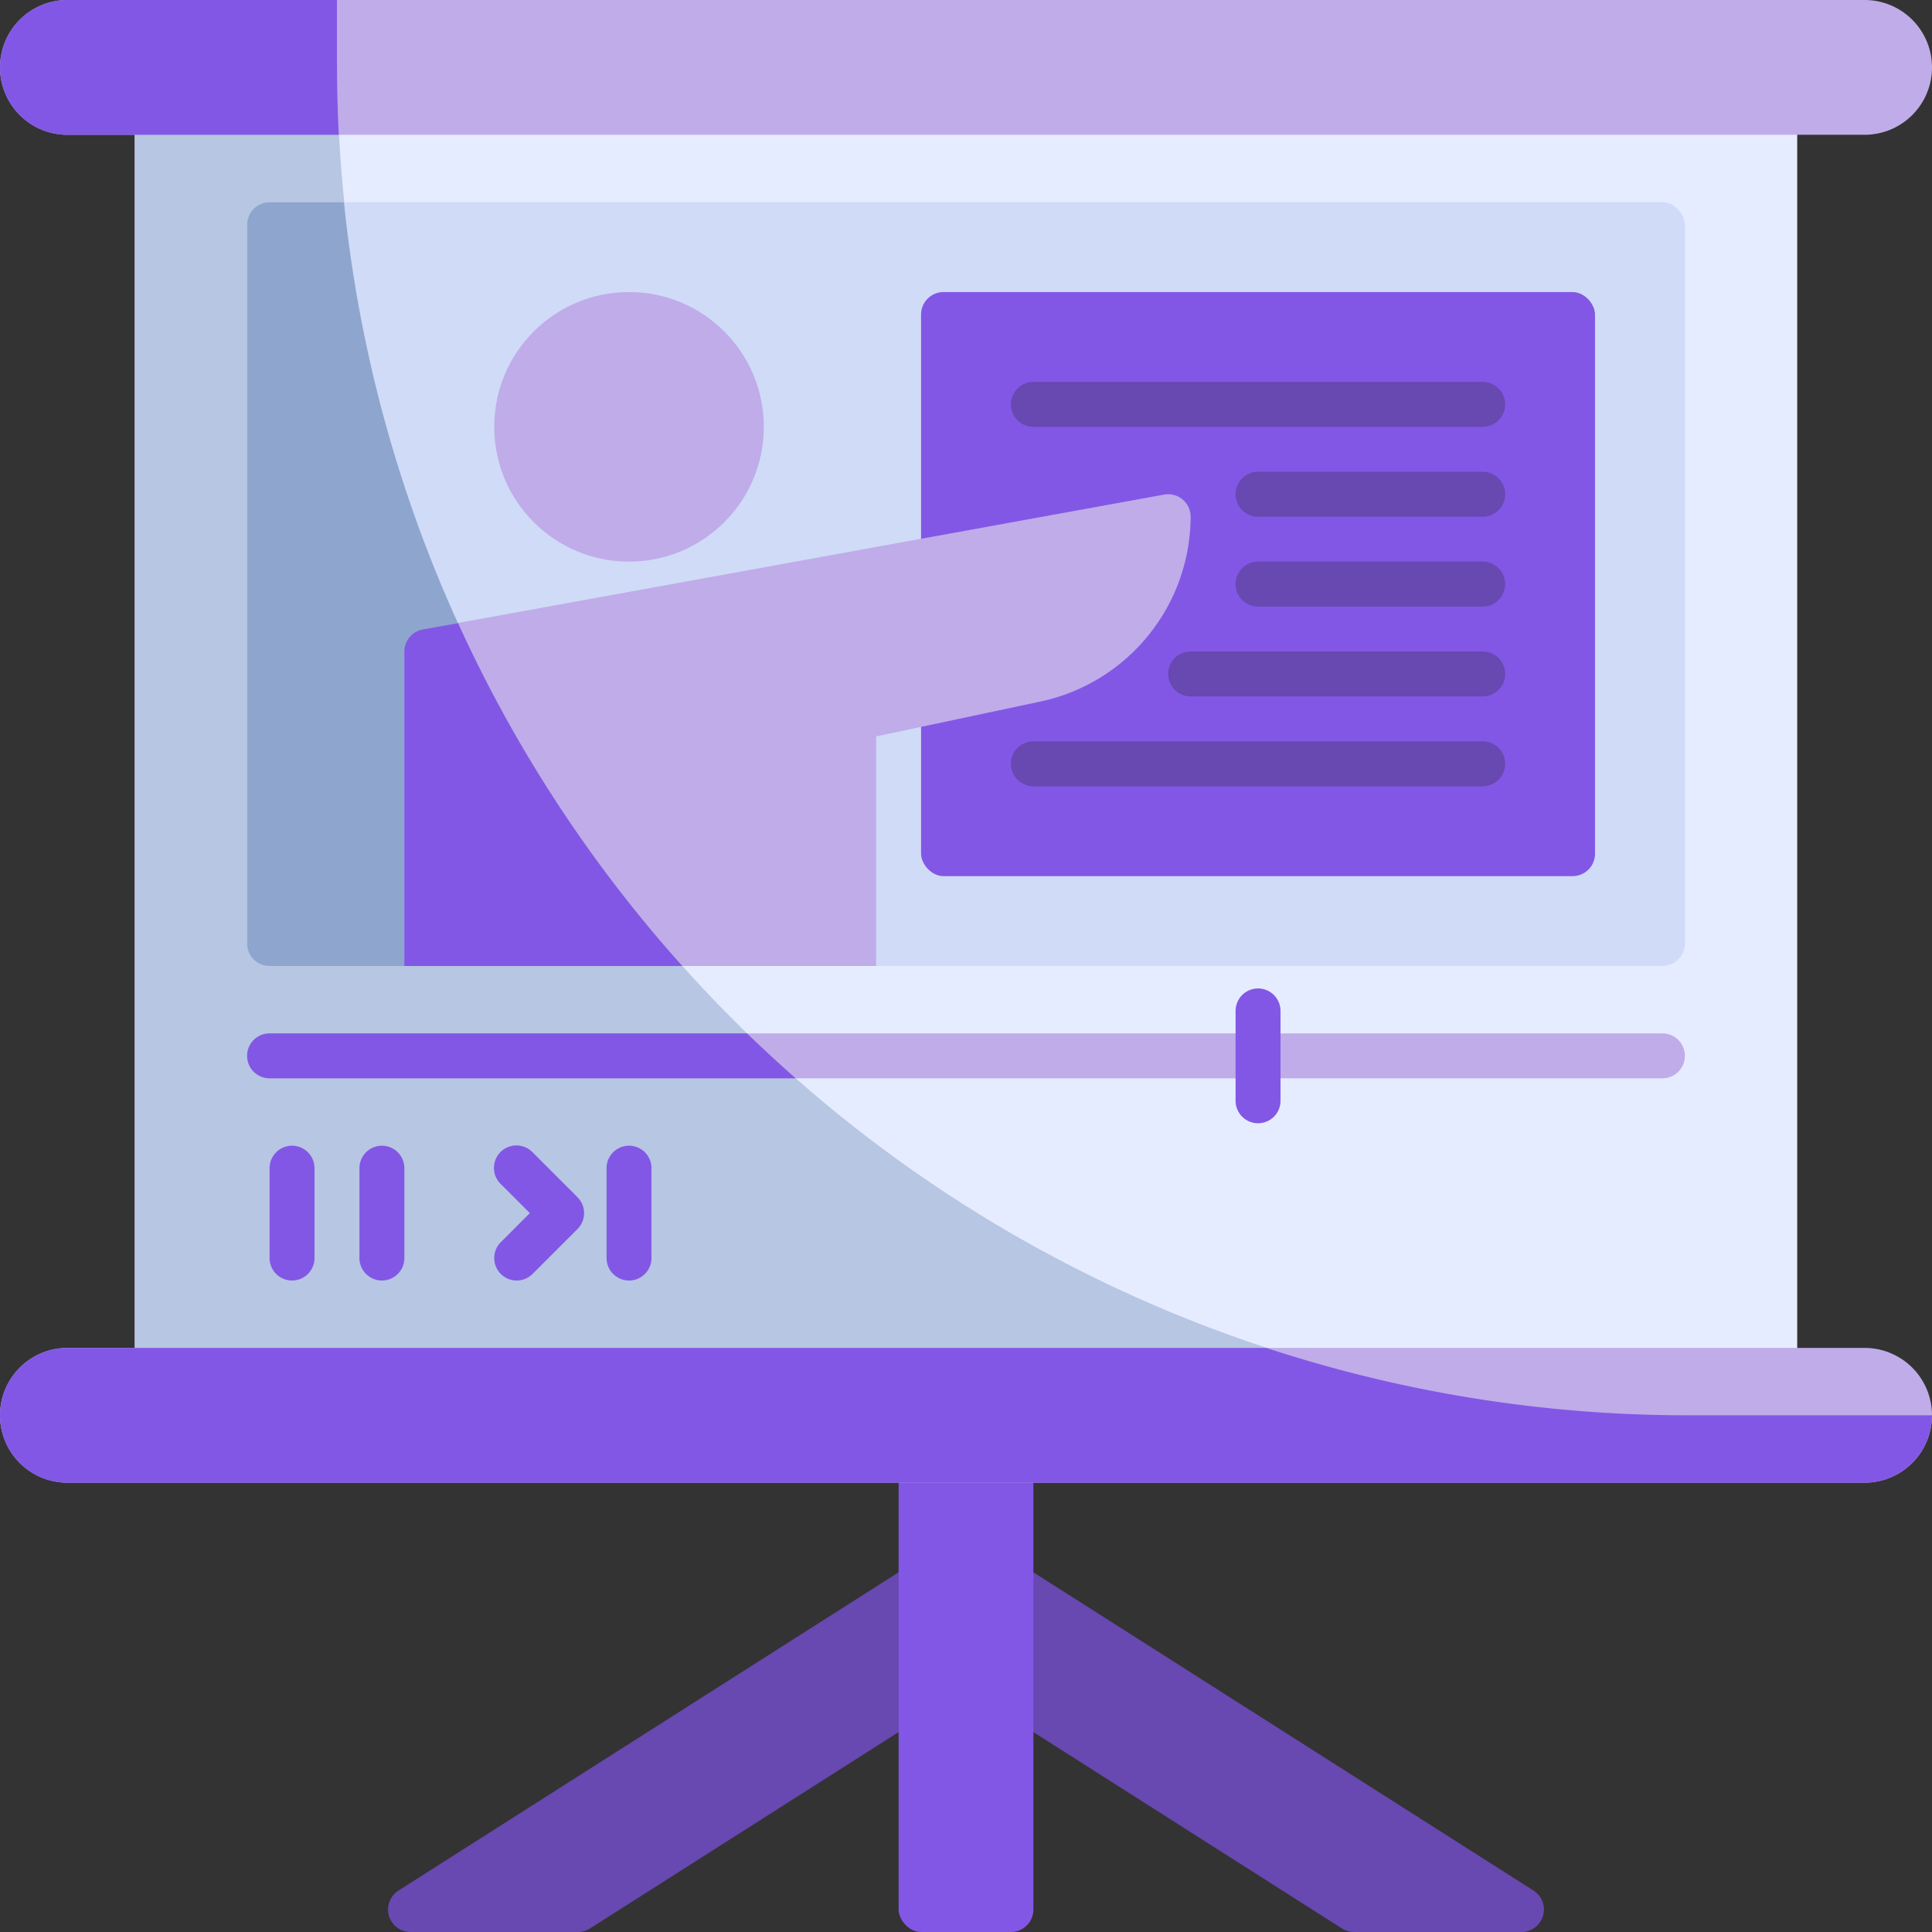 <svg xmlns="http://www.w3.org/2000/svg" width="86" height="86" viewBox="0 0 86 86"><rect x="0" y="0" width="86" height="86" fill="#333333" stroke="none"/><g transform="translate(-1 -1)"><rect width="74" height="58" rx="1" transform="translate(7 5)" fill="#e6ecff"/><path d="M65.21,63H8a1,1,0,0,1-1-1V6A1,1,0,0,1,8,5h8.02A60.173,60.173,0,0,0,65.21,63Z" fill="#b7c6e2"/><path d="M42.481,70.662a1,1,0,0,0-1.019.033L18.737,85.156A1,1,0,0,0,19.274,87h7.451a1,1,0,0,0,.537-.156l15.274-9.72A1,1,0,0,0,43,76.28V71.538a1,1,0,0,0-.519-.877Z" fill="#6848b1"/><path d="M69.263,85.156,46.537,70.694A1,1,0,0,0,45,71.538V76.28a1,1,0,0,0,.463.844l15.274,9.72a1,1,0,0,0,.537.156h7.451a1,1,0,0,0,.537-1.844Z" fill="#6848b1"/><rect width="6" height="22" rx="1" transform="translate(41 65)" fill="#8257e5"/><path d="M84,1H4A3,3,0,0,0,4,7H84a3,3,0,0,0,0-6Z" fill="#bface9"/><path d="M84,61H4a3,3,0,0,0,0,6H84a3,3,0,0,0,0-6Z" fill="#bface9"/><rect width="64" height="34" rx="1" transform="translate(12 10)" fill="#d0dbf7"/><circle cx="6" cy="6" r="6" transform="translate(23 14)" fill="#bface9"/><rect width="30" height="26" rx="1" transform="translate(42 14)" fill="#8257e5"/><path d="M67,28H57a1,1,0,0,1,0-2H67a1,1,0,0,1,0,2Z" fill="#6848b1"/><path d="M67,24H57a1,1,0,0,1,0-2H67a1,1,0,0,1,0,2Z" fill="#6848b1"/><path d="M67,20H47a1,1,0,0,1,0-2H67a1,1,0,0,1,0,2Z" fill="#6848b1"/><path d="M67,36H47a1,1,0,0,1,0-2H67a1,1,0,0,1,0,2Z" fill="#6848b1"/><path d="M67,32H54a1,1,0,0,1,0-2H67a1,1,0,0,1,0,2Z" fill="#6848b1"/><path d="M75,49H13a1,1,0,0,1,0-2H75a1,1,0,0,1,0,2Z" fill="#bface9"/><path d="M57,51a1,1,0,0,1-1-1V46a1,1,0,0,1,2,0v4A1,1,0,0,1,57,51Z" fill="#8257e5"/><path d="M14,58a1,1,0,0,1-1-1V53a1,1,0,0,1,2,0v4A1,1,0,0,1,14,58Z" fill="#8257e5"/><path d="M18,58a1,1,0,0,1-1-1V53a1,1,0,0,1,2,0v4A1,1,0,0,1,18,58Z" fill="#8257e5"/><path d="M29,58a1,1,0,0,1-1-1V53a1,1,0,0,1,2,0v4A1,1,0,0,1,29,58Z" fill="#8257e5"/><path d="M24,58a1,1,0,0,1-.707-1.707L24.586,55l-1.293-1.293a1,1,0,1,1,1.414-1.414l2,2a1,1,0,0,1,0,1.414l-2,2A1,1,0,0,1,24,58Z" fill="#8257e5"/><path d="M53.641,23.232a.992.992,0,0,0-.819-.216l-33,6A1,1,0,0,0,19,30V44H40V33.78l7.339-1.557A8.447,8.447,0,0,0,54,24,1,1,0,0,0,53.641,23.232Z" fill="#bface9"/><path d="M31.37,44H13a1,1,0,0,1-1-1V11a1,1,0,0,1,1-1h3.31A60.026,60.026,0,0,0,31.37,44Z" fill="#8ea6ce"/><path d="M16.08,7H4A3,3,0,1,1,4,1H16V3.83C16,4.89,16.03,5.95,16.08,7Z" fill="#8257e5"/><path d="M31.37,44H19V30a1,1,0,0,1,.82-.98l1.57-.28A60.094,60.094,0,0,0,31.37,44Z" fill="#8257e5"/><path d="M36.42,49H13a1,1,0,0,1,0-2H34.25C34.96,47.68,35.68,48.35,36.42,49Z" fill="#8257e5"/><path d="M87,64a3.009,3.009,0,0,1-3,3H4a3,3,0,0,1,0-6H57.37a59.987,59.987,0,0,0,18.8,3Z" fill="#8257e5"/></g></svg>